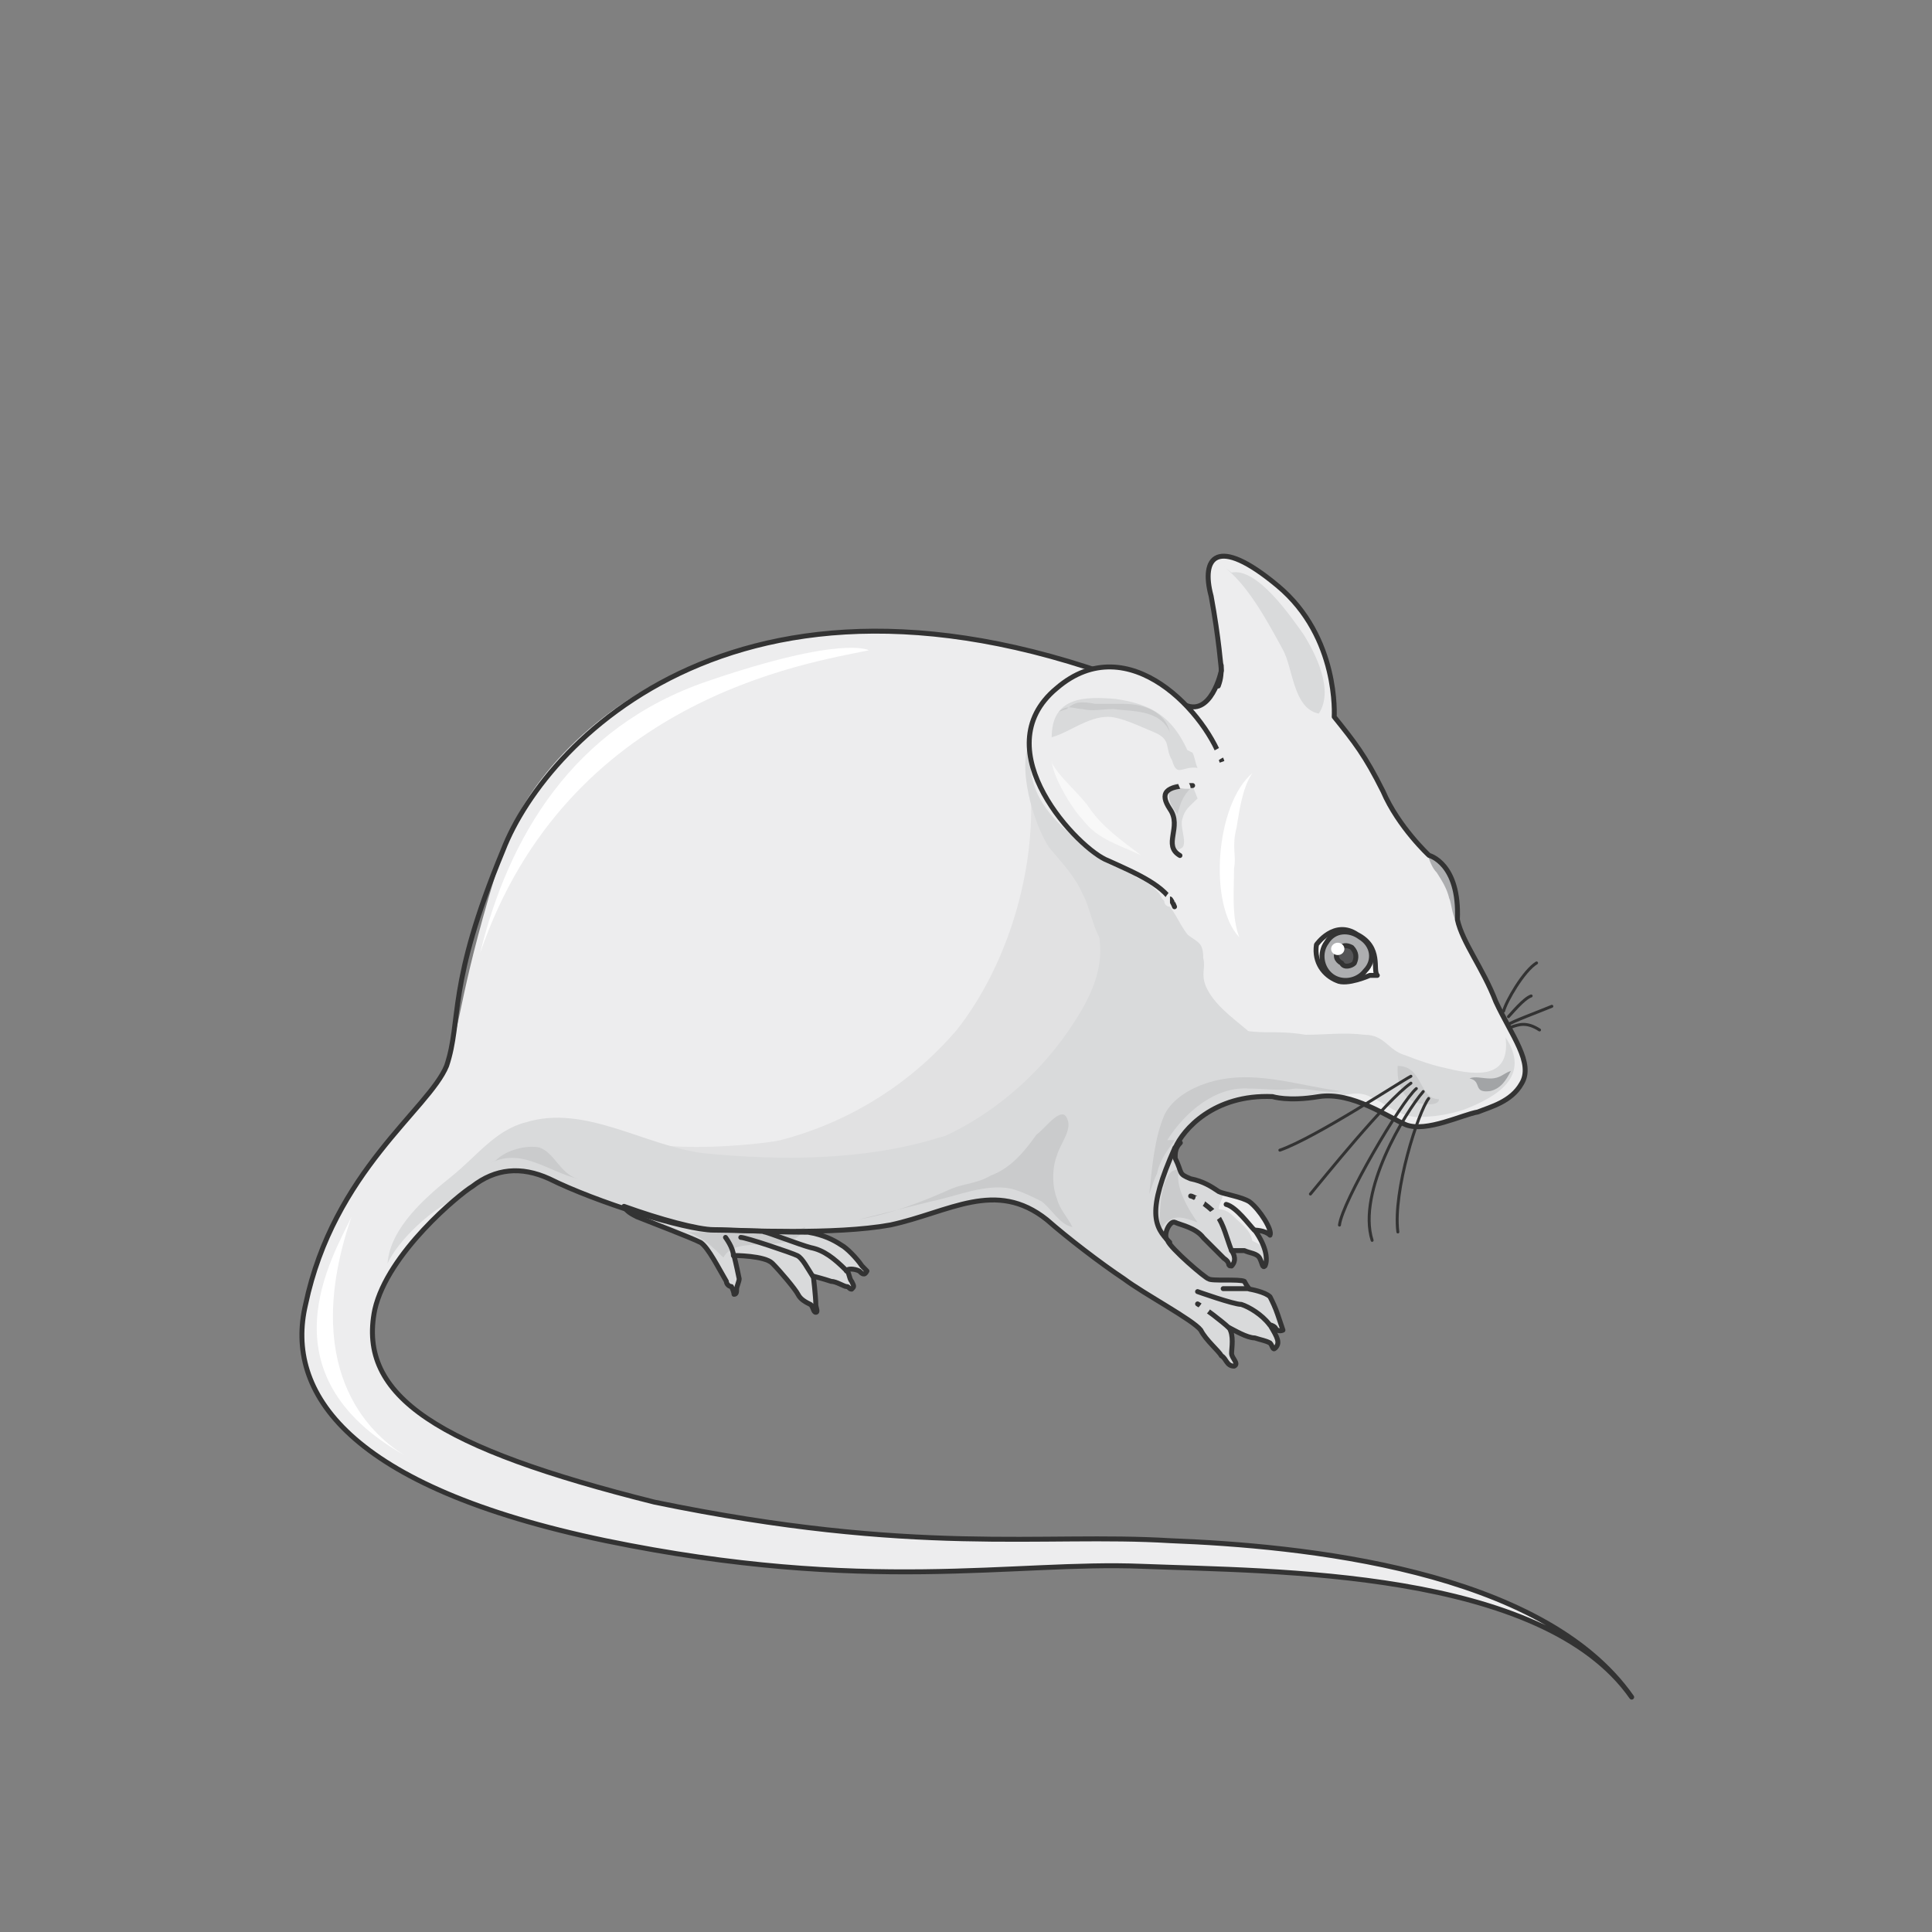 <?xml version="1.0" encoding="UTF-8" standalone="no"?>
<svg
   version="1.0"
   viewBox="0 0 100 100"
   id="svg33"
   sodipodi:docname="mouse-small.svg"
   width="100"
   height="100"
   inkscape:version="1.3 (0e150ed6c4, 2023-07-21)"
   xmlns:inkscape="http://www.inkscape.org/namespaces/inkscape"
   xmlns:sodipodi="http://sodipodi.sourceforge.net/DTD/sodipodi-0.dtd"
   xmlns="http://www.w3.org/2000/svg"
   xmlns:svg="http://www.w3.org/2000/svg">
  <rect x="0" y="0" width="100" height="100" fill="#808080" stroke="none"/>
  <sodipodi:namedview
     id="namedview33"
     pagecolor="#ffffff"
     bordercolor="#000000"
     borderopacity="0.25"
     inkscape:showpageshadow="2"
     inkscape:pageopacity="0.0"
     inkscape:pagecheckerboard="0"
     inkscape:deskcolor="#d1d1d1"
     inkscape:zoom="4.3937152"
     inkscape:cx="109.13315"
     inkscape:cy="93.656502"
     inkscape:window-width="1920"
     inkscape:window-height="1011"
     inkscape:window-x="0"
     inkscape:window-y="32"
     inkscape:window-maximized="1"
     inkscape:current-layer="svg33" />
  <defs
     id="defs1">
    <clipPath
       clipPathUnits="userSpaceOnUse"
       id="a">
      <path
         d="M 5.836,6.156 H 223.864 V 193.563 H 5.836 Z"
         id="path1" />
    </clipPath>
  </defs>
  <g
     id="g33"
     transform="matrix(0.319,0,0,0.319,13.438,26.492)">
    <path
       clip-path="url(#a)"
       d="M 39.496,54.907 C 32.42,77.393 32.84,82.39 30.342,89.886 c -2.899,7.075 -18.31,17.07 -22.887,38.736 -3.337,14.151 6.656,29.562 48.691,38.317 42.454,8.735 66.18,3.318 86.987,4.157 21.227,0.84 64.94,0.42 79.492,21.227 -14.551,-20.807 -53.687,-24.565 -74.915,-25.384 -20.807,-1.26 -41.195,2.498 -83.649,-6.256 -34.959,-8.755 -48.27,-17.07 -45.372,-31.241 2.078,-9.155 13.731,-18.73 15.83,-19.988 3.738,-2.899 7.895,-3.318 12.473,-1.24 7.495,3.738 22.066,8.335 26.643,8.335 4.997,0 19.569,0.82 28.723,-0.84 9.574,-2.078 17.05,-7.495 25.385,-0.839 3.318,2.919 8.734,7.076 12.492,9.575 3.318,2.498 11.233,6.676 12.472,8.335 0.84,1.659 2.919,3.338 3.338,4.157 0.82,0.42 0.82,1.679 2.08,1.679 0.839,-0.42 -0.42,-1.26 -0.42,-2.079 0,-0.84 0.42,-2.918 -0.42,-4.177 0.84,0.42 2.918,1.679 4.177,1.679 1.24,0.4 1.66,0.4 2.479,0.82 0.42,0.419 0.42,1.258 0.84,0.839 0.839,-0.84 0.419,-1.66 -0.84,-3.758 0,0 0.42,0 0.84,0.42 0.419,0.84 1.258,0.42 1.258,0.42 0,0 -0.42,-1.24 -0.84,-2.499 -0.419,-1.24 -0.839,-2.079 -1.258,-2.918 -0.82,-0.82 -3.318,-1.24 -3.318,-1.24 0,0 -0.42,-0.42 -0.84,-1.259 -0.82,-0.42 -5.397,0 -5.816,-0.42 -0.42,0 -6.257,-4.996 -6.656,-6.236 -0.84,-0.84 0.4,-3.338 1.239,-2.918 0.84,0.42 3.338,0.84 4.577,2.499 l 3.338,3.338 c 1.24,0.82 0.4,1.239 1.24,1.239 0.42,-0.42 0.839,-1.24 0,-2.499 h 2.078 c 0.84,0.42 2.079,0.42 2.499,1.26 0.42,0.82 0.42,1.659 0.84,1.239 0.419,-0.82 0.419,-2.918 -1.66,-5.817 0,0 1.66,0 2.479,0.82 0.42,-0.82 -1.66,-4.158 -3.318,-5.417 -1.26,-0.82 -4.158,-1.24 -4.997,-1.659 -1.24,-0.84 -2.499,-1.659 -4.578,-2.079 -2.078,-0.84 -1.259,-0.84 -2.498,-3.338 0,-0.84 0,-1.659 0.84,-2.498 l -0.84,0.84 c 1.24,-2.919 6.236,-8.755 15.81,-8.336 0,0 2.499,0.84 7.496,0 5.417,-0.839 11.233,3.338 14.151,4.578 3.338,1.259 9.155,-1.66 11.653,-2.079 2.079,-0.84 5.417,-1.659 7.076,-4.577 2.079,-3.338 -1.66,-7.915 -4.158,-13.332 -2.078,-5.417 -5.416,-9.574 -6.236,-13.312 0.4,-9.175 -4.597,-10.414 -4.597,-10.414 0,0 -4.977,-4.597 -7.475,-10.413 -2.919,-5.837 -4.578,-7.916 -7.916,-12.073 0,0 0.84,-12.912 -9.154,-21.247 -9.994,-8.335 -12.493,-4.578 -10.814,1.659 1.24,6.676 1.66,12.092 1.66,12.092 0,0 -1.66,7.896 -6.257,5.397 C 80.711,0.76 44.913,36.578 39.496,54.907 Z"
       fill="#ededee"
       fill-rule="evenodd"
       fill-opacity="1"
       stroke="none"
       id="path2" />
    <path
       d="m 61.123,101.578 c 3.758,2.499 19.128,1.24 23.286,0.4 A 56.22,56.22 0 0 0 113.11,84.07 c 7.896,-9.994 12.473,-24.565 12.053,-37.497 0.42,2.518 4.158,5.416 5.837,7.095 3.737,3.738 7.475,6.656 9.554,12.073 3.318,8.335 -4.577,20.828 -10.394,26.664 -5.417,5.417 -11.653,9.574 -19.128,12.093 -6.656,1.659 -14.551,3.318 -21.627,4.157 -9.155,1.24 -16.21,-1.26 -24.945,-2.918 z"
       fill="#e1e1e2"
       fill-rule="evenodd"
       fill-opacity="1"
       stroke="none"
       id="path3" />
    <path
       d="m 59.124,112.692 c 0.42,0.84 1.26,1.259 2.079,1.679 2.079,0.84 8.715,3.358 10.374,4.197 1.239,0.84 2.918,4.198 4.157,6.296 0,0.42 0.42,0.84 0.82,0.84 0.42,0.84 0.42,1.26 0.42,1.26 0.42,-0.001 0.42,-0.42 0.42,-0.84 0,-0.42 0.419,-1.26 0.419,-1.68 -0.42,-2.098 -0.84,-3.777 -0.84,-3.777 0,0 4.977,0 6.217,1.26 1.259,1.258 3.737,4.197 4.157,5.036 0.42,0.84 1.24,1.26 2.079,1.679 0.42,0.42 0.42,1.24 0.82,1.24 0.42,0 0,-0.82 0,-1.24 0,-1.26 -0.4,-4.617 -0.4,-4.617 0,0 1.659,0.42 2.898,0.84 0.82,0 2.079,0.839 2.478,0.839 0.42,0 0.42,0.42 0.84,0.42 0.42,-0.42 0.42,-0.42 0,-1.26 -0.42,-0.42 -0.42,-1.679 -0.84,-1.679 0,-0.42 1.26,-0.42 2.079,0 0.42,0.42 0.84,0.84 1.24,0 0,0 -0.4,-0.42 -0.82,-0.84 -0.84,-1.258 -2.499,-2.937 -3.318,-3.357 -1.24,-0.84 -2.898,-1.68 -5.397,-2.099 -6.216,0 -12.452,-0.42 -15.35,-0.42 -2.5,0 -8.715,-1.679 -14.532,-3.777 z"
       fill="#d9dadb"
       fill-rule="evenodd"
       fill-opacity="1"
       stroke="none"
       id="path4" />
    <path
       d="m 20.747,121.986 c 1.68,-3.738 7.076,-8.755 10.834,-10.434 1.24,-0.82 2.498,-2.078 2.898,-2.078 3.758,-2.919 7.915,-3.338 12.493,-1.26 7.495,3.758 22.046,8.355 26.623,8.355 4.997,0 19.549,0.84 28.703,-0.84 9.574,-2.078 17.07,-7.515 25.385,-0.839 3.338,2.939 8.734,7.096 12.492,9.615 3.318,2.498 11.233,6.675 12.472,8.334 0.84,1.68 2.919,3.338 3.338,4.178 0.82,0.42 0.82,1.659 2.08,1.659 0.819,-0.4 -0.42,-1.24 -0.42,-2.079 0,-0.84 0.42,-2.918 -0.42,-4.177 0.84,0.42 2.918,1.679 4.157,1.679 1.26,0.42 1.68,0.42 2.499,0.84 0.42,0.399 0.42,1.238 0.84,0.819 0.819,-0.82 0.419,-1.66 -0.84,-3.758 0,0 0.42,0 0.84,0.42 0.419,0.84 1.238,0.42 1.238,0.42 0,0 -0.42,-1.24 -0.82,-2.499 -0.419,-1.26 -0.839,-2.079 -1.258,-2.918 -0.82,-0.84 -3.318,-1.26 -3.318,-1.26 0,0 -0.42,-0.42 -0.84,-1.239 -0.84,-0.42 -5.417,0 -5.816,-0.42 -0.42,0 -6.256,-5.016 -6.656,-6.256 -0.84,-0.84 0.4,-3.358 1.239,-2.938 0.84,0.42 3.338,0.84 4.577,2.519 0.84,0.82 2.499,2.498 3.338,3.338 1.24,0.82 0.4,1.239 1.24,1.239 0.42,-0.42 0.839,-1.24 0,-2.499 h 2.078 c 0.84,0.42 2.079,0.42 2.499,1.26 0.42,0.82 0.42,1.659 0.84,1.239 0.399,-0.42 0.399,-1.66 -0.42,-3.338 -2.5,-1.24 -5.837,-2.918 -6.657,-4.997 -0.839,-0.84 0,-2.099 0.42,-3.338 -0.42,-0.42 -0.84,-0.42 -0.84,-0.42 -1.259,-0.84 -2.498,-1.679 -4.577,-2.099 -2.078,-0.82 -1.259,-0.82 -2.498,-3.338 0,-0.82 0,-1.659 0.84,-2.498 l -0.84,0.84 c 1.24,-2.919 6.236,-8.755 15.81,-8.355 0,0 2.499,0.839 7.496,0 h 2.898 c 2.099,-0.4 3.758,-0.82 5.417,0 2.918,1.259 4.157,2.938 7.495,3.337 2.899,0 5.397,-0.4 7.896,-1.239 5.416,-2.098 10.813,-5.436 6.655,-11.693 0.84,6.676 -4.577,6.257 -9.554,5.017 -2.098,-0.42 -4.577,-1.259 -6.676,-2.098 -2.898,-0.82 -3.318,-3.338 -6.656,-3.338 -3.318,-0.42 -6.236,0 -9.554,0 -2.498,-0.42 -4.577,-0.42 -6.656,-0.42 -2.079,0 -4.577,-0.4 -6.656,-0.82 -2.498,-0.42 -3.758,-3.338 -6.256,-3.757 -7.475,-2.1 -8.735,6.256 -14.131,8.335 -4.178,2.098 -7.916,3.757 -11.653,6.676 -4.158,2.938 -9.155,5.436 -14.152,6.675 -12.072,3.758 -25.804,3.758 -38.277,2.519 -9.574,-1.26 -19.148,-7.935 -28.702,-5.017 -4.997,1.26 -7.915,5.437 -12.073,8.775 -4.157,3.338 -9.994,8.335 -10.414,14.171 z"
       fill="#d9dadb"
       fill-rule="evenodd"
       fill-opacity="1"
       stroke="none"
       id="path5" />
    <path
       d="m 105.256,103.577 c 10.834,-3.318 20.388,-10.813 26.644,-20.367 3.318,-4.997 5.817,-10.394 3.738,-16.63 -1.66,-3.758 1.259,-8.335 3.738,-7.496 2.498,0.84 4.996,2.079 7.075,3.738 2.079,1.679 2.499,3.758 4.178,5.836 1.659,1.24 2.478,1.24 2.478,3.738 0.42,1.66 -0.4,2.499 0.42,4.577 1.26,2.899 4.157,4.977 6.656,7.076 4.157,3.738 -2.079,4.977 -5.817,5.817 -5.416,0.819 -10.813,1.659 -16.23,3.318 -2.498,0.839 -7.915,4.577 -10.813,4.157 z M 157.704,9.854 c 4.158,-0.84 9.575,7.076 11.653,9.994 2.08,3.318 4.977,9.154 2.499,12.892 -4.178,-0.82 -4.178,-7.475 -5.837,-10.394 -2.498,-4.577 -5.816,-10.833 -9.994,-13.751 z m -3.837,102.838 c 2.558,0.84 2.558,0 4.657,2.098 0.86,0.82 2.538,2.08 2.538,3.738 -1.679,-0.82 -3.378,-1.24 -5.077,-1.659 z"
       fill="#d9dadb"
       fill-rule="evenodd"
       fill-opacity="1"
       stroke="none"
       id="path6" />
    <path
       d="m 181.35,75.214 c -0.82,-0.82 0.82,-4.557 -3.278,-6.636 -3.718,-2.498 -6.596,1.66 -6.596,1.66 -0.42,2.918 1.24,4.976 3.298,5.816 1.64,0.82 5.357,-0.84 5.357,-0.84 h 1.22 z"
       fill="#ffffff"
       fill-rule="evenodd"
       fill-opacity="1"
       stroke="none"
       id="path7" />
    <path
       d="m 173.115,69.858 c 1.26,-2.1 3.758,-2.1 5.437,-0.84 2.099,1.26 2.498,3.778 0.84,5.457 -1.26,1.679 -3.758,2.079 -5.437,0.84 -1.68,-1.26 -2.1,-3.778 -0.84,-5.457 z"
       fill="#adaeb0"
       fill-rule="evenodd"
       fill-opacity="1"
       stroke="none"
       id="path8" />
    <path
       d="m 175.154,71.097 c 0.42,-0.86 1.24,-0.86 2.059,-0.42 0.8,0.84 0.8,1.7 0.4,2.559 -0.4,0.42 -1.64,0.84 -2.04,0 -0.819,-0.44 -1.239,-1.28 -0.42,-2.14 z"
       fill="#555557"
       fill-rule="evenodd"
       fill-opacity="1"
       stroke="none"
       id="path9" />
    <path
       d="m 193.023,62.722 c 0.42,0.84 0.42,3.338 1.619,4.157 -0.4,-0.4 -0.4,-0.4 -0.4,-0.819 0.4,-9.174 -4.457,-10.434 -4.457,-10.434 l -0.42,-0.42 c 0.42,1.26 0.82,2.519 1.64,3.339 0.799,1.259 1.618,2.498 2.018,4.177 z"
       fill="#adaeb0"
       fill-rule="evenodd"
       fill-opacity="1"
       stroke="none"
       id="path10" />
    <path
       d="m 97.261,114.81 c 5.017,-0.84 10.434,-2.918 15.03,-4.997 2.08,-0.839 4.158,-0.839 6.257,-2.078 3.338,-1.26 5.417,-3.758 7.496,-6.676 1.259,-0.82 4.177,-4.997 5.017,-2.499 0.82,1.68 -1.26,4.178 -1.68,5.837 -0.819,2.078 -0.819,4.997 0,7.075 0.42,1.68 1.68,2.919 2.5,4.578 -2.08,-0.4 -3.319,-2.899 -4.998,-4.158 -1.659,-0.84 -3.338,-1.659 -4.997,-2.079 -4.177,-0.839 -8.775,1.24 -12.932,2.08 z m 50.829,-7.855 c -2.059,1.68 -2.059,7.076 -2.059,9.574 2.06,-2.898 3.698,-2.078 6.157,-1.239 -1.22,-1.659 -4.098,-6.256 -2.858,-8.755 z m -78.652,9.935 c 2.498,0.819 4.157,2.478 5.816,4.117 2.08,-4.118 11.234,0 13.292,-4.957 -4.977,2.078 -11.213,0 -15.77,0.84 z M 37.457,105.676 c 4.997,-2.539 9.175,1.28 14.152,2.538 -2.899,-0.84 -3.738,-4.237 -6.236,-5.077 -2.08,-0.44 -5.417,0.42 -7.076,2.12 z M 184.648,90.745 c 0,2.079 0.84,4.137 2.519,4.977 1.259,0.42 4.197,0.82 4.197,-0.42 -3.358,0 -2.518,-5.396 -6.716,-5.396 z"
       fill="#cacbcc"
       fill-rule="evenodd"
       fill-opacity="1"
       stroke="none"
       id="path11" />
    <path
       d="m 196.321,91.944 c 2.099,0.4 0.42,2.439 3.358,2.039 1.679,-0.4 2.518,-1.639 3.358,-3.278 -1.26,0.42 -1.679,1.24 -3.358,1.24 -1.26,0 -2.518,-0.42 -3.358,0 z"
       fill="#a2a4a6"
       fill-rule="evenodd"
       fill-opacity="1"
       stroke="none"
       id="path12" />
    <path
       d="m 161.062,42.414 c -5.916,4.997 -7.195,21.227 -2.098,26.624 -1.28,-3.318 -0.86,-7.475 -0.86,-11.213 0.42,-2.099 -0.42,-3.338 0.42,-6.656 0.44,-2.498 0.86,-6.256 2.538,-8.755 z"
       fill="#ffffff"
       fill-rule="evenodd"
       fill-opacity="1"
       stroke="none"
       id="path13" />
    <path
       d="m 125.184,36.898 c -2.498,4.197 0.42,13.811 2.918,17.569 2.08,2.498 4.158,4.597 5.417,7.515 1.24,2.1 1.66,5.857 3.318,7.936 1.66,-1.24 1.66,-3.338 2.918,-4.997 0.84,-1.26 2.499,-2.1 2.919,-3.778 0.4,-3.338 -5.417,-4.597 -7.496,-5.837 -4.157,-3.357 -9.154,-7.115 -9.994,-12.972 z"
       fill="#d9dadb"
       fill-rule="evenodd"
       fill-opacity="1"
       stroke="none"
       id="path14" />
    <path
       d="m 139.715,58.245 c 2.519,1.259 4.198,1.259 6.297,3.737 1.259,2.06 2.498,6.616 -0.84,8.255 z"
       fill="#d9dadb"
       fill-rule="evenodd"
       fill-opacity="1"
       stroke="none"
       id="path15" />
    <path
       d="M 35.778,71.597 C 40.356,52.868 50.729,34.959 72.716,27.463 94.723,19.948 98.86,22.466 98.86,22.466 c -9.954,2.08 -48.97,7.896 -63.082,49.13 z"
       fill="#ffffff"
       fill-rule="evenodd"
       fill-opacity="1"
       stroke="none"
       id="path16" />
    <path
       clip-path="url(#a)"
       d="m 14.911,114.37 c -2.898,6.257 -14.951,25.445 8.715,38.777 -6.217,-3.738 -17.01,-14.591 -8.715,-38.776 z"
       fill="#ffffff"
       fill-rule="evenodd"
       fill-opacity="1"
       stroke="none"
       id="path17" />
    <path
       d="m 147.27,101.938 c 2.919,-4.597 7.896,-8.774 13.313,-8.355 2.478,0 4.977,0.42 7.475,0 2.499,0 4.997,0.82 7.476,0.42 -7.056,-0.84 -14.552,-3.778 -22.027,-1.26 -2.499,0.84 -5.397,2.5 -6.656,5.018 -1.659,3.757 -2.079,8.754 -2.498,12.932 0.42,-1.24 0.839,-2.499 1.259,-3.338 0.42,-2.079 1.659,-3.758 2.898,-5.417 z"
       fill="#cacbcc"
       fill-rule="evenodd"
       fill-opacity="1"
       stroke="none"
       id="path18" />
    <path
       clip-path="url(#a)"
       d="m 39.496,54.907 c -9.154,22.066 -6.656,27.483 -9.154,34.979 -2.899,7.075 -18.31,17.07 -22.887,38.736 -3.337,14.151 6.656,29.562 48.691,38.317 42.454,8.735 66.18,3.318 86.987,4.157 21.227,0.84 64.94,0.42 79.492,21.227 -14.551,-20.807 -53.687,-24.565 -74.915,-25.384 -20.807,-1.26 -41.195,2.498 -83.649,-6.256 -34.959,-8.755 -48.27,-17.07 -45.372,-31.241 2.078,-9.155 13.731,-18.73 15.83,-19.988 3.738,-2.899 7.895,-3.318 12.473,-1.24 7.495,3.738 22.066,8.335 26.643,8.335 4.997,0 19.569,0.82 28.723,-0.84 9.574,-2.078 17.05,-7.495 25.385,-0.839 3.318,2.919 8.734,7.076 12.492,9.575 3.318,2.498 11.233,6.676 12.472,8.335 0.84,1.659 2.919,3.338 3.338,4.157 0.82,0.42 0.82,1.679 2.08,1.679 0.839,-0.42 -0.42,-1.26 -0.42,-2.079 0,-0.84 0.42,-2.918 -0.42,-4.177 0.84,0.42 2.918,1.679 4.177,1.679 1.24,0.4 1.66,0.4 2.479,0.82 0.42,0.419 0.42,1.258 0.84,0.839 0.839,-0.84 0.419,-1.66 -0.84,-3.758 0,0 0.42,0 0.84,0.42 0.419,0.84 1.258,0.42 1.258,0.42 0,0 -0.42,-1.24 -0.84,-2.499 -0.419,-1.24 -0.839,-2.079 -1.258,-2.918 -0.82,-0.82 -3.318,-1.24 -3.318,-1.24 0,0 -0.42,-0.42 -0.84,-1.259 -0.82,-0.42 -5.397,0 -5.816,-0.42 -0.42,0 -6.257,-4.996 -6.656,-6.236 -0.84,-0.84 0.4,-3.338 1.239,-2.918 0.84,0.42 3.338,0.84 4.577,2.499 l 3.338,3.338 c 1.24,0.82 0.4,1.239 1.24,1.239 0.42,-0.42 0.839,-1.24 0,-2.499 h 2.078 c 0.84,0.42 2.079,0.42 2.499,1.26 0.42,0.82 0.42,1.659 0.84,1.239 0.419,-0.82 0.419,-2.918 -1.66,-5.817 0,0 1.66,0 2.479,0.82 0.42,-0.82 -1.66,-4.158 -3.318,-5.417 -1.26,-0.82 -4.158,-1.24 -4.997,-1.659 -1.24,-0.84 -2.499,-1.659 -4.578,-2.079 -2.078,-0.84 -1.259,-0.84 -2.498,-3.338 0,-0.84 0,-1.659 0.84,-2.498 l -0.84,0.84 c 1.24,-2.919 6.236,-8.755 15.81,-8.336 0,0 2.499,0.84 7.496,0 5.417,-0.839 11.233,3.338 14.151,4.578 3.338,1.259 9.155,-1.66 11.653,-2.079 2.079,-0.84 5.417,-1.659 7.076,-4.577 2.079,-3.338 -1.66,-7.915 -4.158,-13.332 -2.078,-5.417 -5.416,-9.574 -6.236,-13.312 0.4,-9.175 -4.597,-10.414 -4.597,-10.414 0,0 -4.977,-4.597 -7.475,-10.413 -2.919,-5.837 -4.578,-7.916 -7.916,-12.073 0,0 0.84,-12.912 -9.154,-21.247 -9.994,-8.335 -12.493,-4.578 -10.814,1.659 1.24,6.676 1.66,12.092 1.66,12.092 0,0 -1.66,7.896 -6.257,5.397 C 80.711,0.76 46.572,36.578 39.496,54.907"
       fill="none"
       stroke="#333333"
       stroke-width="0.8px"
       stroke-linecap="round"
       stroke-linejoin="round"
       stroke-miterlimit="4"
       stroke-dasharray="none"
       stroke-opacity="1"
       id="path19" />
    <path
       d="m 156.345,41.135 c -2.478,-8.355 -15.37,-22.546 -27.023,-12.512 -12.073,10.014 3.737,26.284 8.315,27.963 4.577,2.078 9.574,4.157 10.813,7.495 z"
       fill="#ededee"
       fill-rule="evenodd"
       fill-opacity="1"
       stroke="none"
       id="path20" />
    <path
       d="m 156.345,41.135 c -2.478,-8.355 -15.37,-22.546 -27.023,-12.512 -12.073,10.014 3.737,26.284 8.315,27.963 4.577,2.078 9.574,4.157 10.813,7.495"
       fill="none"
       stroke="#333333"
       stroke-width="0.8px"
       stroke-linecap="round"
       stroke-linejoin="round"
       stroke-miterlimit="4"
       stroke-dasharray="none"
       stroke-opacity="1"
       id="path21" />
    <path
       d="m 188.806,94.063 c -2.899,3.338 -10.794,16.25 -8.295,24.145 m 7.175,-24.625 c -2.478,2.099 -12.052,18.39 -12.472,22.147 m 11.593,-23.026 c -4.178,2.938 -14.212,15.49 -16.31,17.989 m 39.176,-30.462 c -2.059,0.86 -6.616,2.539 -7.036,2.959 m 3.678,-4.638 c -1.22,0.42 -3.258,2.939 -3.678,3.358 m 4.557,-8.714 c -2.058,1.239 -4.937,6.196 -5.356,7.835 m -12.153,14.151 c -1.659,2.099 -5.836,15.011 -4.997,21.667 m 2.119,-25.265 c -1.66,0.84 -15.41,9.934 -21.267,11.993 M 203.037,83.63 c 1.28,-0.46 2.538,-0.92 4.637,0.439"
       fill="none"
       stroke="#333333"
       stroke-width="0.48px"
       stroke-linecap="round"
       stroke-linejoin="round"
       stroke-miterlimit="4"
       stroke-dasharray="none"
       stroke-opacity="1"
       id="path22" />
    <path
       d="m 181.35,75.214 c -0.82,-0.82 0.82,-4.557 -3.278,-6.636 -3.718,-2.498 -6.596,1.66 -6.596,1.66 -0.42,2.918 1.24,4.976 3.298,5.816 1.64,0.82 5.357,-0.84 5.357,-0.84 h 1.22 z"
       fill="none"
       stroke="#333333"
       stroke-width="0.8px"
       stroke-linecap="round"
       stroke-linejoin="round"
       stroke-miterlimit="4"
       stroke-dasharray="none"
       stroke-opacity="1"
       id="path23" />
    <path
       d="m 173.115,69.858 c 1.26,-2.1 3.758,-2.1 5.437,-0.84 2.099,1.26 2.498,3.778 0.84,5.457 -1.26,1.679 -3.758,2.079 -5.437,0.84 -1.68,-1.26 -2.1,-3.778 -0.84,-5.457"
       fill="none"
       stroke="#333333"
       stroke-width="0.8px"
       stroke-linecap="round"
       stroke-linejoin="round"
       stroke-miterlimit="4"
       stroke-dasharray="none"
       stroke-opacity="1"
       id="path24" />
    <path
       d="m 175.154,71.097 c 0.42,-0.86 1.24,-0.86 2.059,-0.42 0.8,0.84 0.8,1.7 0.4,2.559 -0.4,0.42 -1.64,0.84 -2.04,0 -0.819,-0.44 -1.239,-1.28 -0.42,-2.14 m -79.891,52.069 c -2.078,-2.098 -3.737,-3.358 -5.836,-3.777 -1.66,-0.42 -7.096,-2.539 -7.516,-2.539 m 7.836,7.196 c -0.82,-1.26 -1.66,-2.938 -2.499,-3.358 -0.82,-0.42 -8.335,-2.958 -9.174,-2.958 m -1.2,2.958 c 0,-1.26 -1.279,-2.958 -1.279,-2.958"
       fill="none"
       stroke="#333333"
       stroke-width="0.8px"
       stroke-linecap="round"
       stroke-linejoin="round"
       stroke-miterlimit="4"
       stroke-dasharray="none"
       stroke-opacity="1"
       id="path25" />
    <path
       d="m 59.124,112.692 c 0.42,0.84 1.26,1.259 2.079,1.679 2.079,0.84 8.715,3.358 10.374,4.197 1.239,0.84 2.918,4.198 4.157,6.296 0,0.42 0.42,0.84 0.82,0.84 0.42,0.84 0.42,1.26 0.42,1.26 0.42,-0.001 0.42,-0.42 0.42,-0.84 0,-0.42 0.419,-1.26 0.419,-1.68 -0.42,-2.098 -0.84,-3.777 -0.84,-3.777 0,0 4.977,0 6.217,1.26 1.259,1.258 3.737,4.197 4.157,5.036 0.42,0.84 1.24,1.26 2.079,1.679 0.42,0.42 0.42,1.24 0.82,1.24 0.42,0 0,-0.82 0,-1.24 0,-1.26 -0.4,-4.617 -0.4,-4.617 0,0 1.659,0.42 2.898,0.84 0.82,0 2.079,0.839 2.478,0.839 0.42,0 0.42,0.42 0.84,0.42 0.42,-0.42 0.42,-0.42 0,-1.26 -0.42,-0.42 -0.42,-1.679 -0.84,-1.679 0,-0.42 1.26,-0.42 2.079,0 0.42,0.42 0.84,0.84 1.24,0 0,0 -0.4,-0.42 -0.82,-0.84 -0.84,-1.258 -2.499,-2.937 -3.318,-3.357 -1.24,-0.84 -2.898,-1.68 -5.397,-2.099 -6.216,0 -12.452,-0.42 -15.35,-0.42 -2.5,0 -8.715,-1.679 -14.532,-3.777 M 163.86,131.88 c -1.239,-1.639 -3.317,-2.878 -4.577,-3.278 -1.259,0 -7.095,-2.079 -7.095,-2.079 m 5.037,5.837 c -0.84,-0.84 -4.198,-3.398 -5.037,-3.838 m 5.516,-8.635 c -0.82,-2.098 -1.239,-4.217 -2.478,-5.916 -1.66,-1.68 -3.738,-2.958 -4.158,-2.958 m 10.314,5.517 c -0.82,-0.82 -2.898,-3.738 -4.557,-4.158 m -9.155,6.156 c -2.518,-2.478 -3.797,-4.977 0.84,-15.35 m 11.993,22.866 h -4.158 m -0.32,-101.139 c 0,1.26 0,2.099 -0.48,3.358"
       fill="none"
       stroke="#333333"
       stroke-width="0.8px"
       stroke-linecap="round"
       stroke-linejoin="round"
       stroke-miterlimit="4"
       stroke-dasharray="none"
       stroke-opacity="1"
       id="path26" />
    <path
       d="m 173.855,70.917 c 0,-0.54 0.5,-1 1.079,-1 0.6,0 1.08,0.46 1.08,1 0,0.56 -0.48,1 -1.08,1 -0.58,0 -1.08,-0.44 -1.08,-1 z"
       fill="#ffffff"
       fill-rule="evenodd"
       fill-opacity="1"
       stroke="none"
       id="path27" />
    <path
       d="m 153.907,128.242 c -0.4,0.84 -0.8,1.26 -1.2,1.68 m -1.279,-17.19 c 0.86,-0.42 1.28,-0.84 1.28,-1.68 m 1.199,3.838 c 0.42,-0.42 1.259,-0.84 1.679,-1.279"
       fill="none"
       stroke="#d9dadb"
       stroke-width="1.679px"
       stroke-linecap="butt"
       stroke-linejoin="miter"
       stroke-miterlimit="8"
       stroke-dasharray="none"
       stroke-opacity="1"
       id="path28" />
    <path
       d="m 151.368,44.413 c -5.816,-1.679 -3.318,2.519 -3.318,5.877 0,0.839 -1.659,6.276 1.66,4.197 0.819,-0.84 -0.42,-3.358 0,-4.617 0.419,-1.68 1.239,-2.099 2.478,-3.358 z m -0.839,-5.756 c -2.479,-5.397 -5.797,-7.456 -11.613,-8.295 -4.977,-0.42 -10.394,-0.42 -10.394,6.216 2.918,-0.82 5.817,-3.318 9.135,-3.318 2.078,0 5.396,1.659 7.475,2.498 2.918,1.24 1.659,2.479 2.918,4.558 0.82,2.898 1.66,0.84 4.138,1.239 -0.4,-0.82 -0.4,-1.66 -0.82,-2.479 z"
       fill="#d9dadb"
       fill-rule="evenodd"
       fill-opacity="1"
       stroke="none"
       id="path29" />
    <path
       d="m 149.37,44.413 c -3.019,0.44 -1.72,2.958 -0.44,4.637 0.44,-1.679 0.86,-2.938 2.138,-4.197 z M 130.98,32 c 1.26,-1.259 2.52,-1.259 4.598,-0.839 h 4.617 c 3.338,0 6.696,1.26 7.515,4.617 -1.659,-3.777 -6.256,-3.358 -9.194,-3.777 -1.679,0 -3.338,0.42 -5.017,0 -1.26,0 -2.518,-0.84 -3.778,0.42 z"
       fill="#cacbcc"
       fill-rule="evenodd"
       fill-opacity="1"
       stroke="none"
       id="path30" />
    <path
       d="m 128.522,40.256 c 0,2.518 3.338,7.975 4.997,9.654 2.499,3.358 6.236,4.197 9.554,5.856 -3.318,-2.498 -6.236,-4.597 -8.315,-7.535 -1.659,-2.519 -4.977,-5.037 -6.236,-7.556 z"
       fill="#f8f8f8"
       fill-rule="evenodd"
       fill-opacity="1"
       stroke="none"
       id="path31" />
    <path
       d="m 151.388,44.413 c -4.517,0 -5.357,1.28 -3.698,3.798 2.06,2.938 -1.239,5.876 1.64,7.555"
       fill="none"
       stroke="#333333"
       stroke-width="0.8px"
       stroke-linecap="round"
       stroke-linejoin="round"
       stroke-miterlimit="10"
       stroke-dasharray="none"
       stroke-opacity="1"
       id="path32" />
    <path
       d="m 155.566,41.655 c 1.279,-0.42 2.978,-0.84 2.978,-2.519 -1.28,-0.84 -2.978,0 -3.838,0.84 m -6.996,23.266 c -0.44,0 0.84,-1.2 0.84,-1.6 m 1.679,-16.709 c 0,-0.42 -0.48,-0.84 -0.48,-1.68"
       fill="none"
       stroke="#ededee"
       stroke-width="1.679px"
       stroke-linecap="butt"
       stroke-linejoin="miter"
       stroke-miterlimit="8"
       stroke-dasharray="none"
       stroke-opacity="1"
       id="path33" />
  </g>
</svg>
